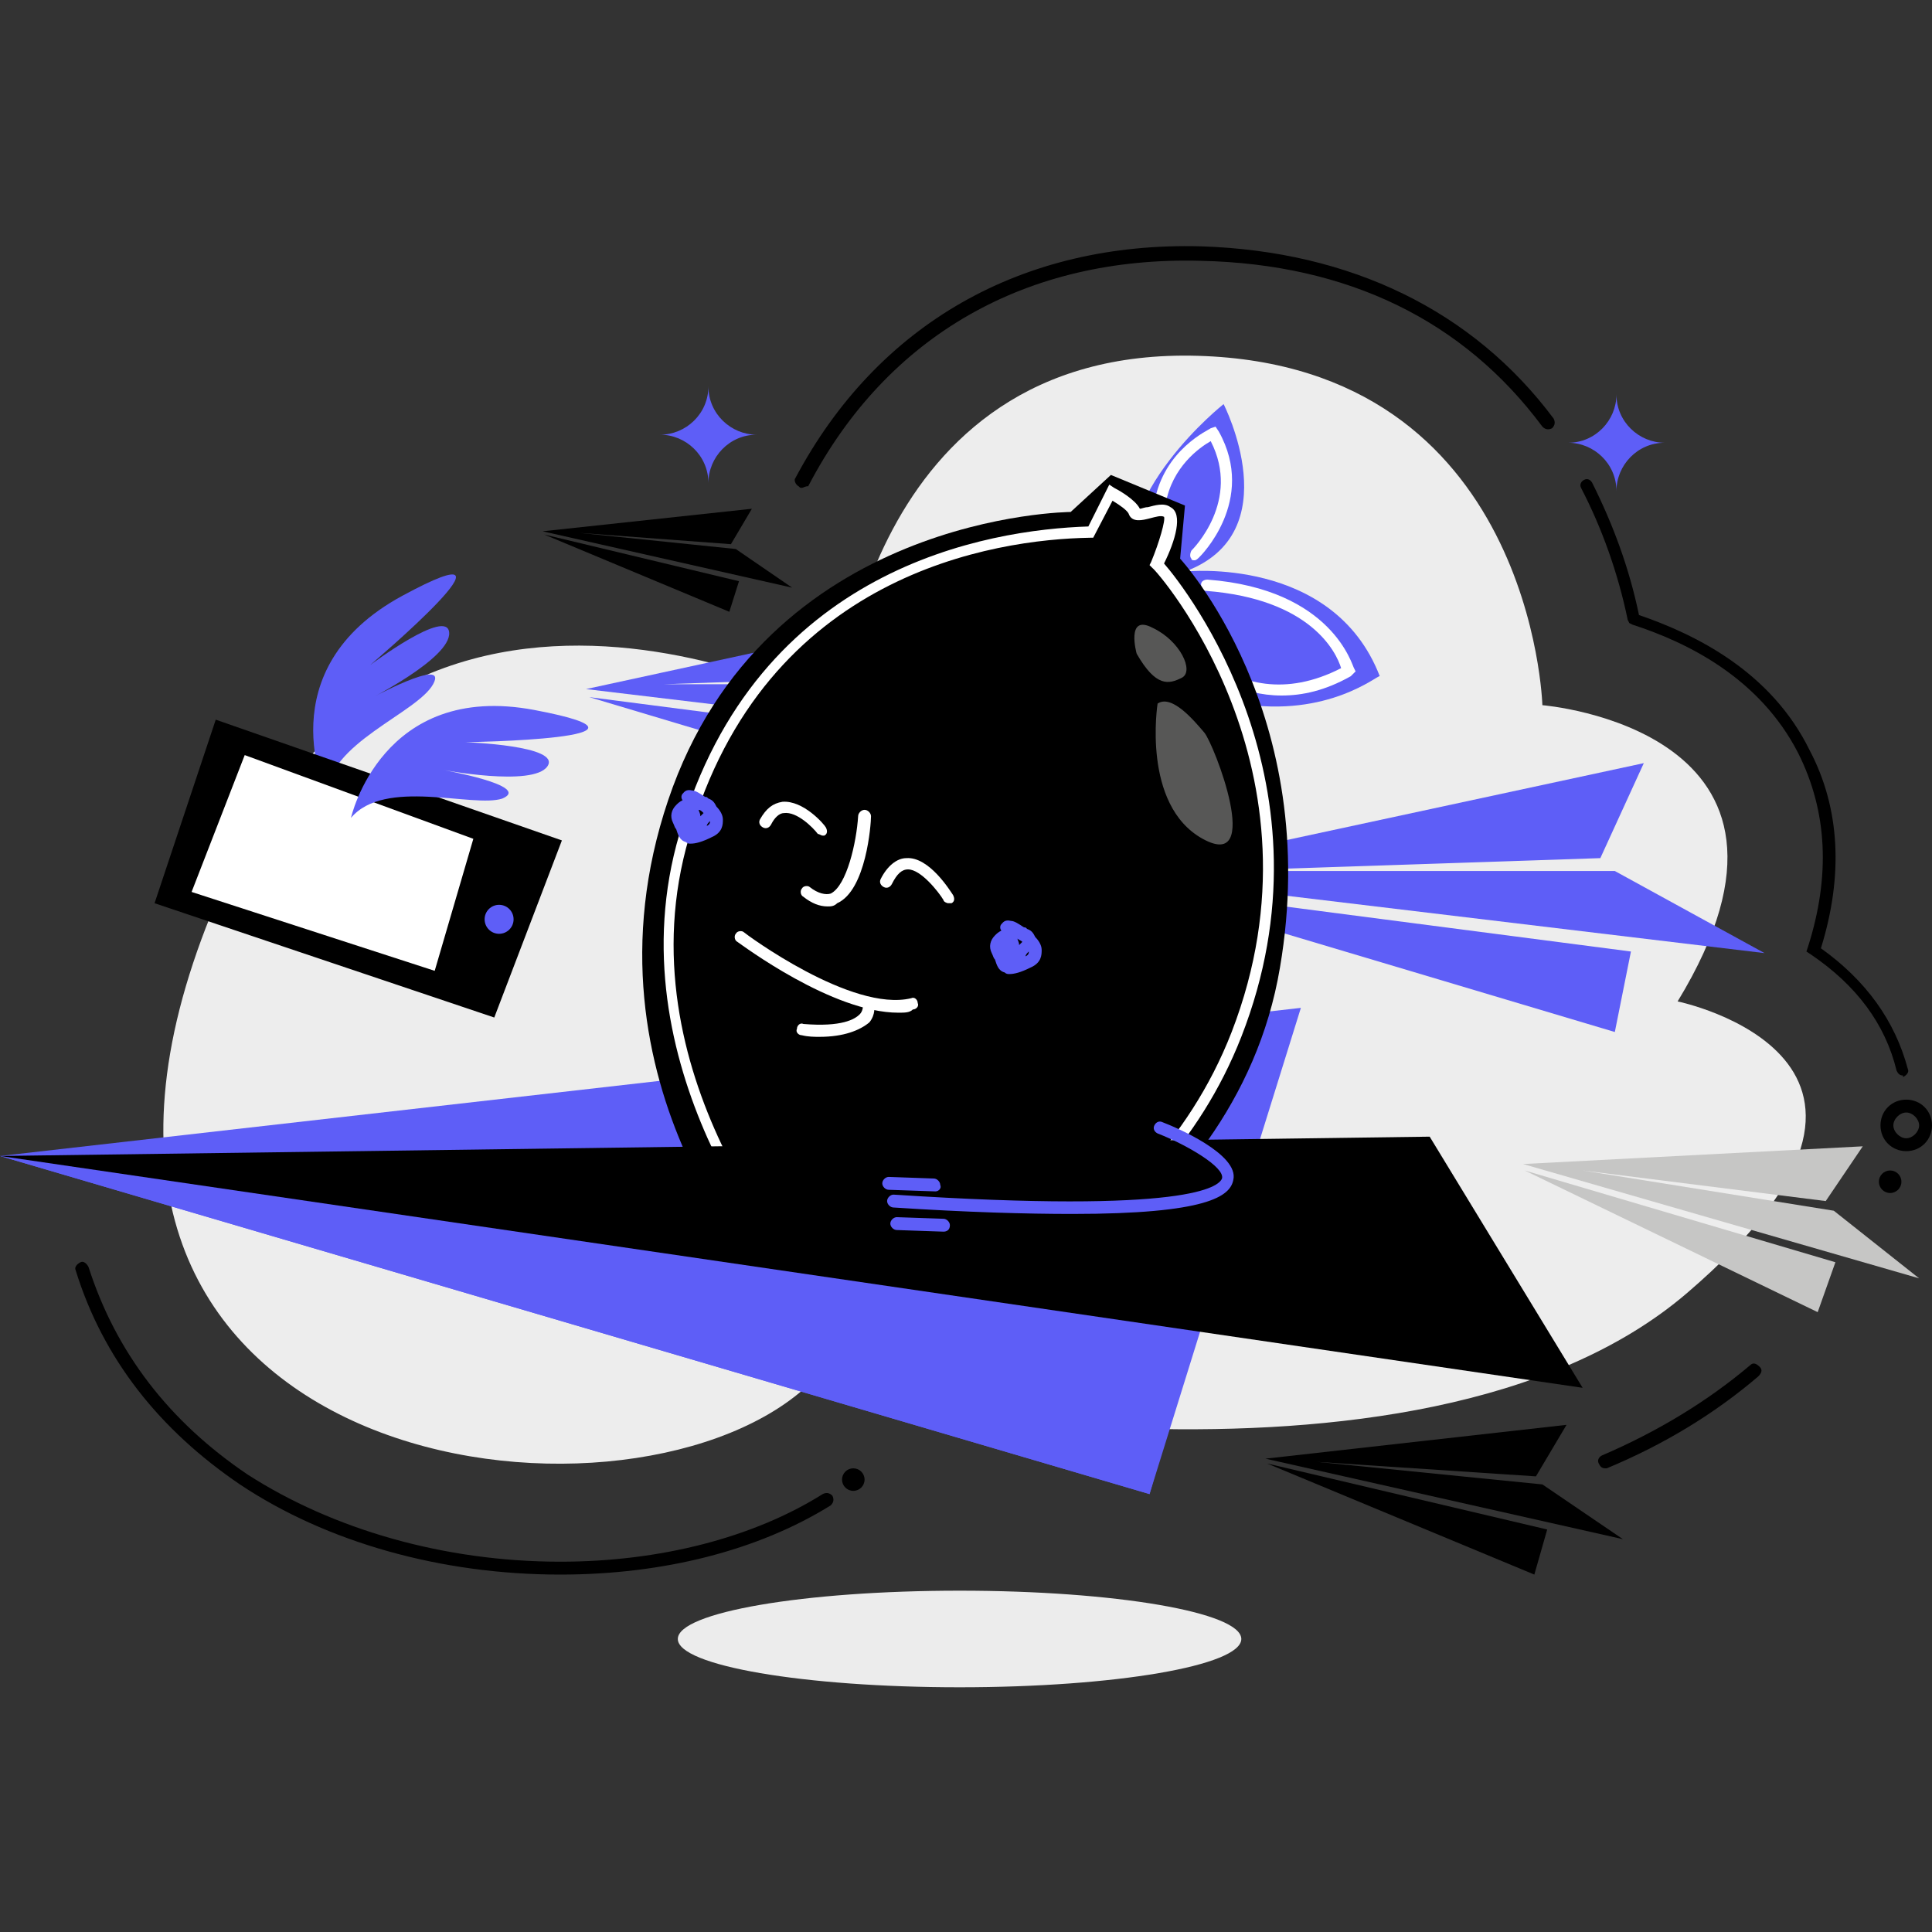 <svg xmlns="http://www.w3.org/2000/svg" xmlns:xlink="http://www.w3.org/1999/xlink" version="1.1" id="Calque_1" x="0px" y="0px" viewBox="0 0 120 120" style="enable-background:new 0 0 120 120;" xml:space="preserve"><rect x="0" y="0" width="120" height="120" fill="#333333" stroke="none"/> <style type="text/css"> .st0{fill:#EDEDED;} .st1{fill:#5E5EF7;} .st2{fill:#FFFFFF;} .st3{fill:#C6C6C5;} .st4{fill:#575756;} .st5{fill:#ECECEC;} </style> <g> <g> <path class="st0" d="M49.9,86.3C38.5,96.2,1.5,91.4,12,59.8s40.1-15.7,40.1-15.7s1.5-22.6,22.3-22s21.4,21.7,21.4,21.7 s18.7,1.5,8.4,18.4c0,0,17.5,3.6,0.6,18.1S49.9,86.3,49.9,86.3z"></path> <path d="M34.8,97.8c-7.4,0-14.5-2-19.9-5.6c-5-3.4-8.5-7.8-10.2-13.3c-0.1-0.2,0.1-0.4,0.3-0.5c0.2-0.1,0.4,0.1,0.5,0.3 c1.7,5.3,5,9.6,9.9,12.9C20.7,95,27.6,97,34.8,97c6.2,0,12-1.5,16.3-4.2c0.2-0.1,0.4-0.1,0.6,0.1c0.1,0.2,0.1,0.4-0.1,0.6 C47.1,96.3,41.2,97.8,34.8,97.8z"></path> <path d="M49.8,30.3c-0.1,0-0.1,0-0.2-0.1c-0.2-0.1-0.3-0.4-0.2-0.5c5.1-9.6,14.1-14.7,25.2-14.4c9.3,0.3,16.9,4,21.9,10.7 c0.1,0.2,0.1,0.4-0.1,0.6c-0.2,0.1-0.4,0.1-0.6-0.1c-4.9-6.6-12.1-10.1-21.2-10.3c-10.8-0.3-19.5,4.6-24.4,14 C50,30.2,49.9,30.3,49.8,30.3z"></path> <path d="M118.2,66.8c-0.2,0-0.3-0.1-0.4-0.3c-0.7-2.9-2.5-5.3-5.3-7.2l-0.3-0.2l0.1-0.3c1.4-4.4,1.2-8.4-0.6-12 c-2.4-4.7-6.9-6.9-10.3-8l-0.2-0.1l-0.1-0.2c-0.6-2.9-1.6-5.7-2.9-8.2c-0.1-0.2,0-0.4,0.2-0.5c0.2-0.1,0.4,0,0.5,0.2 c1.3,2.6,2.3,5.3,2.9,8.2c3.5,1.2,8.2,3.5,10.6,8.4c1.9,3.6,2.1,7.8,0.7,12.3c2.8,2,4.6,4.5,5.4,7.5c0.1,0.2-0.1,0.4-0.3,0.5 C118.2,66.8,118.2,66.8,118.2,66.8z"></path> <path d="M99.7,91.2c-0.2,0-0.3-0.1-0.4-0.3c-0.1-0.2,0-0.4,0.2-0.5c3.5-1.5,6.6-3.4,9.2-5.6c0.2-0.2,0.4-0.1,0.6,0.1 c0.2,0.2,0.1,0.4-0.1,0.6c-2.7,2.3-5.8,4.2-9.4,5.7C99.8,91.2,99.7,91.2,99.7,91.2z"></path> <path class="st1" d="M100.4,24.5L100.4,24.5c0,1.7,1.4,3,3,3l0,0l0,0c-1.7,0-3,1.4-3,3l0,0l0,0c0-1.7-1.4-3-3-3l0,0l0,0 C99.1,27.5,100.4,26.1,100.4,24.5L100.4,24.5z"></path> <path d="M118.4,71.5c-0.9,0-1.6-0.7-1.6-1.6s0.7-1.6,1.6-1.6s1.6,0.7,1.6,1.6C120,70.8,119.3,71.5,118.4,71.5z M118.4,69.1 c-0.4,0-0.8,0.4-0.8,0.8c0,0.4,0.4,0.8,0.8,0.8c0.4,0,0.8-0.4,0.8-0.8C119.2,69.5,118.8,69.1,118.4,69.1z"></path> <circle cx="117.4" cy="73.4" r="0.7"></circle> <circle cx="53" cy="91.9" r="0.7"></circle> <path class="st1" d="M44,24L44,24c0,1.7,1.4,3,3,3l0,0l0,0c-1.7,0-3,1.4-3,3l0,0l0,0c0-1.7-1.4-3-3-3l0,0l0,0 C42.6,27,44,25.7,44,24L44,24z"></path> </g> <g> <path class="st1" d="M20.3,49.4c0,0-3.8-7.8,4.7-12.4s-2,4.3-2,4.3s4.8-3.6,4.9-2c0.1,1.6-5.1,4.2-5.1,4.2s5.1-2.8,4.1-1 C25.9,44.3,20.3,46.2,20.3,49.4z"></path> <g> <polygon points="13.4,44.7 34.9,52.2 30.7,63.2 9.6,56.1 "></polygon> <polygon class="st2" points="15.2,46.9 11.9,55.4 27,60.3 29.4,52.1 "></polygon> <circle class="st1" cx="31" cy="57.1" r="0.9"></circle> </g> <path class="st1" d="M21.8,50.8c0,0,1.9-8.5,11.4-6.7c9.5,1.8-4.3,2-4.3,2s6,0.2,5.1,1.5s-6.6,0.2-6.6,0.2s5.7,1,3.8,1.8 C29.4,50.2,23.9,48.3,21.8,50.8z"></path> </g> <g> <polygon class="st1" points="0,71.8 71.4,92.8 80.8,62.6 "></polygon> <g> <polygon class="st1" points="69.8,55 100.3,64.1 101.3,59.1 "></polygon> <polygon class="st1" points="69.6,54.4 109.6,59.2 100.3,54.1 75.4,54.1 99.4,53.3 102.1,47.4 "></polygon> </g> <g> <polygon class="st1" points="36.6,43.3 62,50.9 62.9,46.7 "></polygon> <polygon class="st1" points="36.4,42.8 69.8,46.8 62,42.5 41.2,42.5 61.2,41.8 63.6,36.9 "></polygon> </g> <g> <polygon class="st3" points="94.7,72.7 112.9,81.5 114,78.4 "></polygon> <polygon class="st3" points="94.6,72.3 119.2,79.4 113.9,75.2 98.3,72.7 113.4,74.6 115.7,71.2 "></polygon> </g> <g> <path class="st1" d="M77,43.7c0,0-5.3-1.8-6.7-7.4s5.7-11.2,5.7-11.2s4.1,8-2.4,10.4c0,0,9.2-1,12.1,6.5 C85.6,41.9,82.5,44.6,77,43.7z"></path> <path class="st2" d="M79.6,43.2c-5.1,0-8.1-5.1-8.1-5.2c-0.1-0.2,0-0.4,0.1-0.4c0.2-0.1,0.4,0,0.4,0.1c0.2,0.3,4.3,7.4,11.3,3.8 c-0.3-1-1.9-4.3-8.4-4.8c-0.2,0-0.3-0.2-0.3-0.4c0-0.2,0.2-0.3,0.4-0.3c7.8,0.6,9,5.4,9.1,5.5l0.1,0.2L83.9,42 C82.3,42.9,80.9,43.2,79.6,43.2z"></path> <path class="st2" d="M74.2,34.8c-0.1,0-0.2,0-0.2-0.1c-0.1-0.1-0.1-0.3,0-0.5c0.1-0.1,3.1-3.1,1.2-6.8c-0.7,0.4-2.4,1.6-2.8,3.9 c0,0.2-0.2,0.3-0.4,0.3c-0.2,0-0.3-0.2-0.3-0.4c0.6-3.3,3.4-4.5,3.5-4.6l0.3-0.1l0.2,0.3c2.4,4.3-1.2,7.8-1.2,7.8 C74.4,34.7,74.3,34.8,74.2,34.8z"></path> <path d="M69,29.5l-2.5,2.3c0,0-19,0.1-25,17.9s6.7,30.6,6.7,30.6l1,3.9l7.7,2.6l1.5-3.1c0,0,18.3-6.9,21.1-23.6 c2.7-15.8-6.2-25.4-6.2-25.4l0.3-3.3L69,29.5z"></path> <path class="st2" d="M55.9,85.3l-5.7-1.6l-0.6-4c-1-1.1-11.6-13.6-7.4-27.9C47,35.2,61.4,32.9,67.6,32.7l1.3-2.6l0.3,0.2 c0.2,0.1,1.3,0.7,1.6,1.3c0.1,0,0.3-0.1,0.5-0.1c0.4-0.1,1-0.3,1.4,0c0.8,0.4,0.3,2.1-0.4,3.5c1.4,1.6,10.9,13.8,4.8,29.4 c-5.2,13.3-19,18-20.9,18.6L55.9,85.3z M50.9,83.1l4.4,1.2l0.4-1.9l0.2-0.1c0.2,0,15.2-4.3,20.6-18.2c6.3-16.3-4.7-28.7-4.9-28.8 l-0.2-0.2l0.1-0.2c0.5-1.2,0.9-2.6,0.8-2.8c-0.2-0.1-0.5,0-0.9,0.1c-0.4,0.1-1.1,0.3-1.3-0.3c-0.1-0.2-0.5-0.5-1-0.8l-1.2,2.3 h-0.2c-5.9,0.1-20.2,2.2-24.9,18.6c-4.3,14.6,7.2,27.1,7.3,27.3l0.1,0.1L50.9,83.1z"></path> <g> <path class="st2" d="M51.4,56.3c-0.5,0-1-0.2-1.5-0.6c-0.2-0.1-0.2-0.4-0.1-0.5c0.1-0.2,0.4-0.2,0.5-0.1c0.5,0.4,1,0.5,1.3,0.4 c1-0.5,1.6-3.2,1.7-4.8c0-0.2,0.2-0.4,0.4-0.4c0.2,0,0.4,0.2,0.4,0.4c0,0.5-0.3,4.6-2.1,5.4C51.8,56.3,51.6,56.3,51.4,56.3z"></path> <path class="st2" d="M58.9,56.1c-0.1,0-0.3-0.1-0.3-0.2c-0.3-0.5-1.4-1.9-2.2-1.9c-0.4,0-0.7,0.3-1,0.9 c-0.1,0.2-0.3,0.3-0.5,0.2c-0.2-0.1-0.3-0.3-0.2-0.5c0.4-0.8,1-1.3,1.6-1.3c1.4-0.1,2.7,2,2.9,2.3c0.1,0.2,0.1,0.4-0.1,0.5 C59,56.1,59,56.1,58.9,56.1z"></path> <path class="st2" d="M51.1,51.9c-0.1,0-0.2-0.1-0.3-0.1c-0.3-0.4-1.3-1.4-2.1-1.3c-0.3,0-0.6,0.3-0.8,0.7 c-0.1,0.2-0.3,0.3-0.5,0.2c-0.2-0.1-0.3-0.3-0.2-0.5c0.4-0.7,0.8-1,1.4-1.1c1.3-0.1,2.6,1.4,2.7,1.6c0.1,0.2,0.1,0.4-0.1,0.5 C51.3,51.9,51.2,51.9,51.1,51.9z"></path> <path class="st1" d="M62.7,60.5c-0.1,0-0.2,0-0.3-0.1c-0.4-0.1-0.5-0.5-0.6-0.8c-0.1-0.1-0.1-0.2-0.2-0.4 c-0.2-0.4-0.1-0.8,0.2-1.1c0.1-0.1,0.2-0.2,0.4-0.3c-0.1-0.1-0.1-0.3,0-0.4c0.1-0.1,0.2-0.3,0.6-0.2c0.2,0,0.5,0.2,0.8,0.4 c0.1,0,0.1,0,0.2,0.1c0.3,0.1,0.4,0.3,0.5,0.5c0.2,0.2,0.4,0.5,0.4,0.8c0,0.3,0,0.8-0.7,1.1C63.4,60.4,63,60.5,62.7,60.5z M63.9,59.1c-0.1,0.1-0.2,0.2-0.2,0.3C63.9,59.3,63.9,59.2,63.9,59.1z M63.2,58.3c0,0.1,0.1,0.2,0.1,0.4 c0.1-0.1,0.2-0.2,0.2-0.2C63.4,58.4,63.3,58.4,63.2,58.3C63.3,58.3,63.3,58.3,63.2,58.3z"></path> <path class="st1" d="M42.9,52.4c-0.1,0-0.2,0-0.3-0.1c-0.4-0.1-0.5-0.5-0.6-0.8c-0.1-0.1-0.1-0.2-0.2-0.4 c-0.2-0.4-0.1-0.8,0.2-1.1c0.1-0.1,0.2-0.2,0.4-0.3c-0.1-0.1-0.1-0.3,0-0.4c0.1-0.1,0.2-0.3,0.6-0.2c0.2,0,0.5,0.2,0.8,0.4 c0.1,0,0.1,0,0.2,0.1c0.3,0.1,0.4,0.3,0.5,0.5c0.2,0.2,0.4,0.5,0.4,0.8c0,0.3,0,0.8-0.7,1.1C43.6,52.3,43.2,52.4,42.9,52.4z M44.1,51c-0.1,0.1-0.2,0.2-0.2,0.3C44.1,51.2,44.1,51.1,44.1,51z M43.4,50.3c0,0.1,0.1,0.2,0.1,0.4c0.1-0.1,0.2-0.2,0.2-0.2 C43.6,50.4,43.5,50.3,43.4,50.3C43.4,50.3,43.4,50.3,43.4,50.3z"></path> <path class="st2" d="M55.8,62.9c-4.1,0-9.7-4.2-10-4.4c-0.2-0.1-0.2-0.4-0.1-0.5c0.1-0.2,0.4-0.2,0.5-0.1 c0.1,0.1,6.7,5,10.4,4.1c0.2-0.1,0.4,0.1,0.4,0.3c0.1,0.2-0.1,0.4-0.3,0.4C56.5,62.9,56.2,62.9,55.8,62.9z"></path> <path class="st2" d="M50.9,64.4c-0.3,0-0.7,0-1.1-0.1c-0.2,0-0.4-0.2-0.3-0.4c0-0.2,0.2-0.4,0.4-0.3c2.4,0.2,3.2-0.3,3.5-0.6 c0.2-0.2,0.2-0.5,0.2-0.5c0-0.2,0.1-0.4,0.3-0.4c0.2,0,0.4,0.1,0.4,0.3c0,0.1,0.1,0.6-0.3,1.1C53.4,64,52.4,64.4,50.9,64.4z"></path> </g> <path class="st4" d="M71.9,43.7c0,0-1,6.3,2.8,8.4c3.8,2.1,0.7-5.9,0.1-6.6C74.2,44.8,72.8,43.1,71.9,43.7z"></path> <path class="st4" d="M70.6,40.6c0,0-0.7-2.5,1-1.6c1.7,0.8,2.6,2.7,1.8,3.1C72.6,42.5,71.8,42.7,70.6,40.6z"></path> </g> <g> <polygon points="33.8,33.2 45.3,38 45.9,36.1 "></polygon> <polygon points="33.7,33 49.2,36.5 45.7,34.1 36,33.1 45.4,33.8 46.7,31.6 "></polygon> </g> <polygon class="st1" points="0,71.8 71.4,92.8 75.2,79.6 "></polygon> <polygon points="0,71.8 88.8,70.6 98.3,86.2 "></polygon> <g> <polygon points="78.7,90.9 95.3,97.8 96.1,95 "></polygon> <polygon points="78.6,90.6 100.8,95.6 95.8,92.2 81.8,90.8 95.4,91.7 97.3,88.5 "></polygon> </g> <path class="st1" d="M66.6,75.4c-2.8,0-6.5-0.1-11.1-0.4c-0.2,0-0.4-0.2-0.4-0.4c0-0.2,0.2-0.4,0.4-0.4c18.4,1.2,20.2-0.5,20.4-1 c0.2-0.7-2.2-2.1-4-2.8c-0.2-0.1-0.3-0.3-0.2-0.5c0.1-0.2,0.3-0.3,0.5-0.2c0.8,0.3,4.8,2,4.4,3.6C76.4,74.3,75,75.4,66.6,75.4z"></path> <path class="st1" d="M58.1,74L58.1,74l-2.9-0.1c-0.2,0-0.4-0.2-0.4-0.4c0-0.2,0.2-0.4,0.4-0.4l2.8,0.1c0.2,0,0.4,0.2,0.4,0.4 C58.5,73.8,58.3,74,58.1,74z"></path> <path class="st1" d="M58.6,76.5L58.6,76.5l-2.9-0.1c-0.2,0-0.4-0.2-0.4-0.4c0-0.2,0.2-0.4,0.4-0.4l2.9,0.1c0.2,0,0.4,0.2,0.4,0.4 C59,76.4,58.8,76.5,58.6,76.5z"></path> <ellipse class="st5" cx="59.6" cy="101.8" rx="17.5" ry="3"></ellipse> </g> </g> </svg>